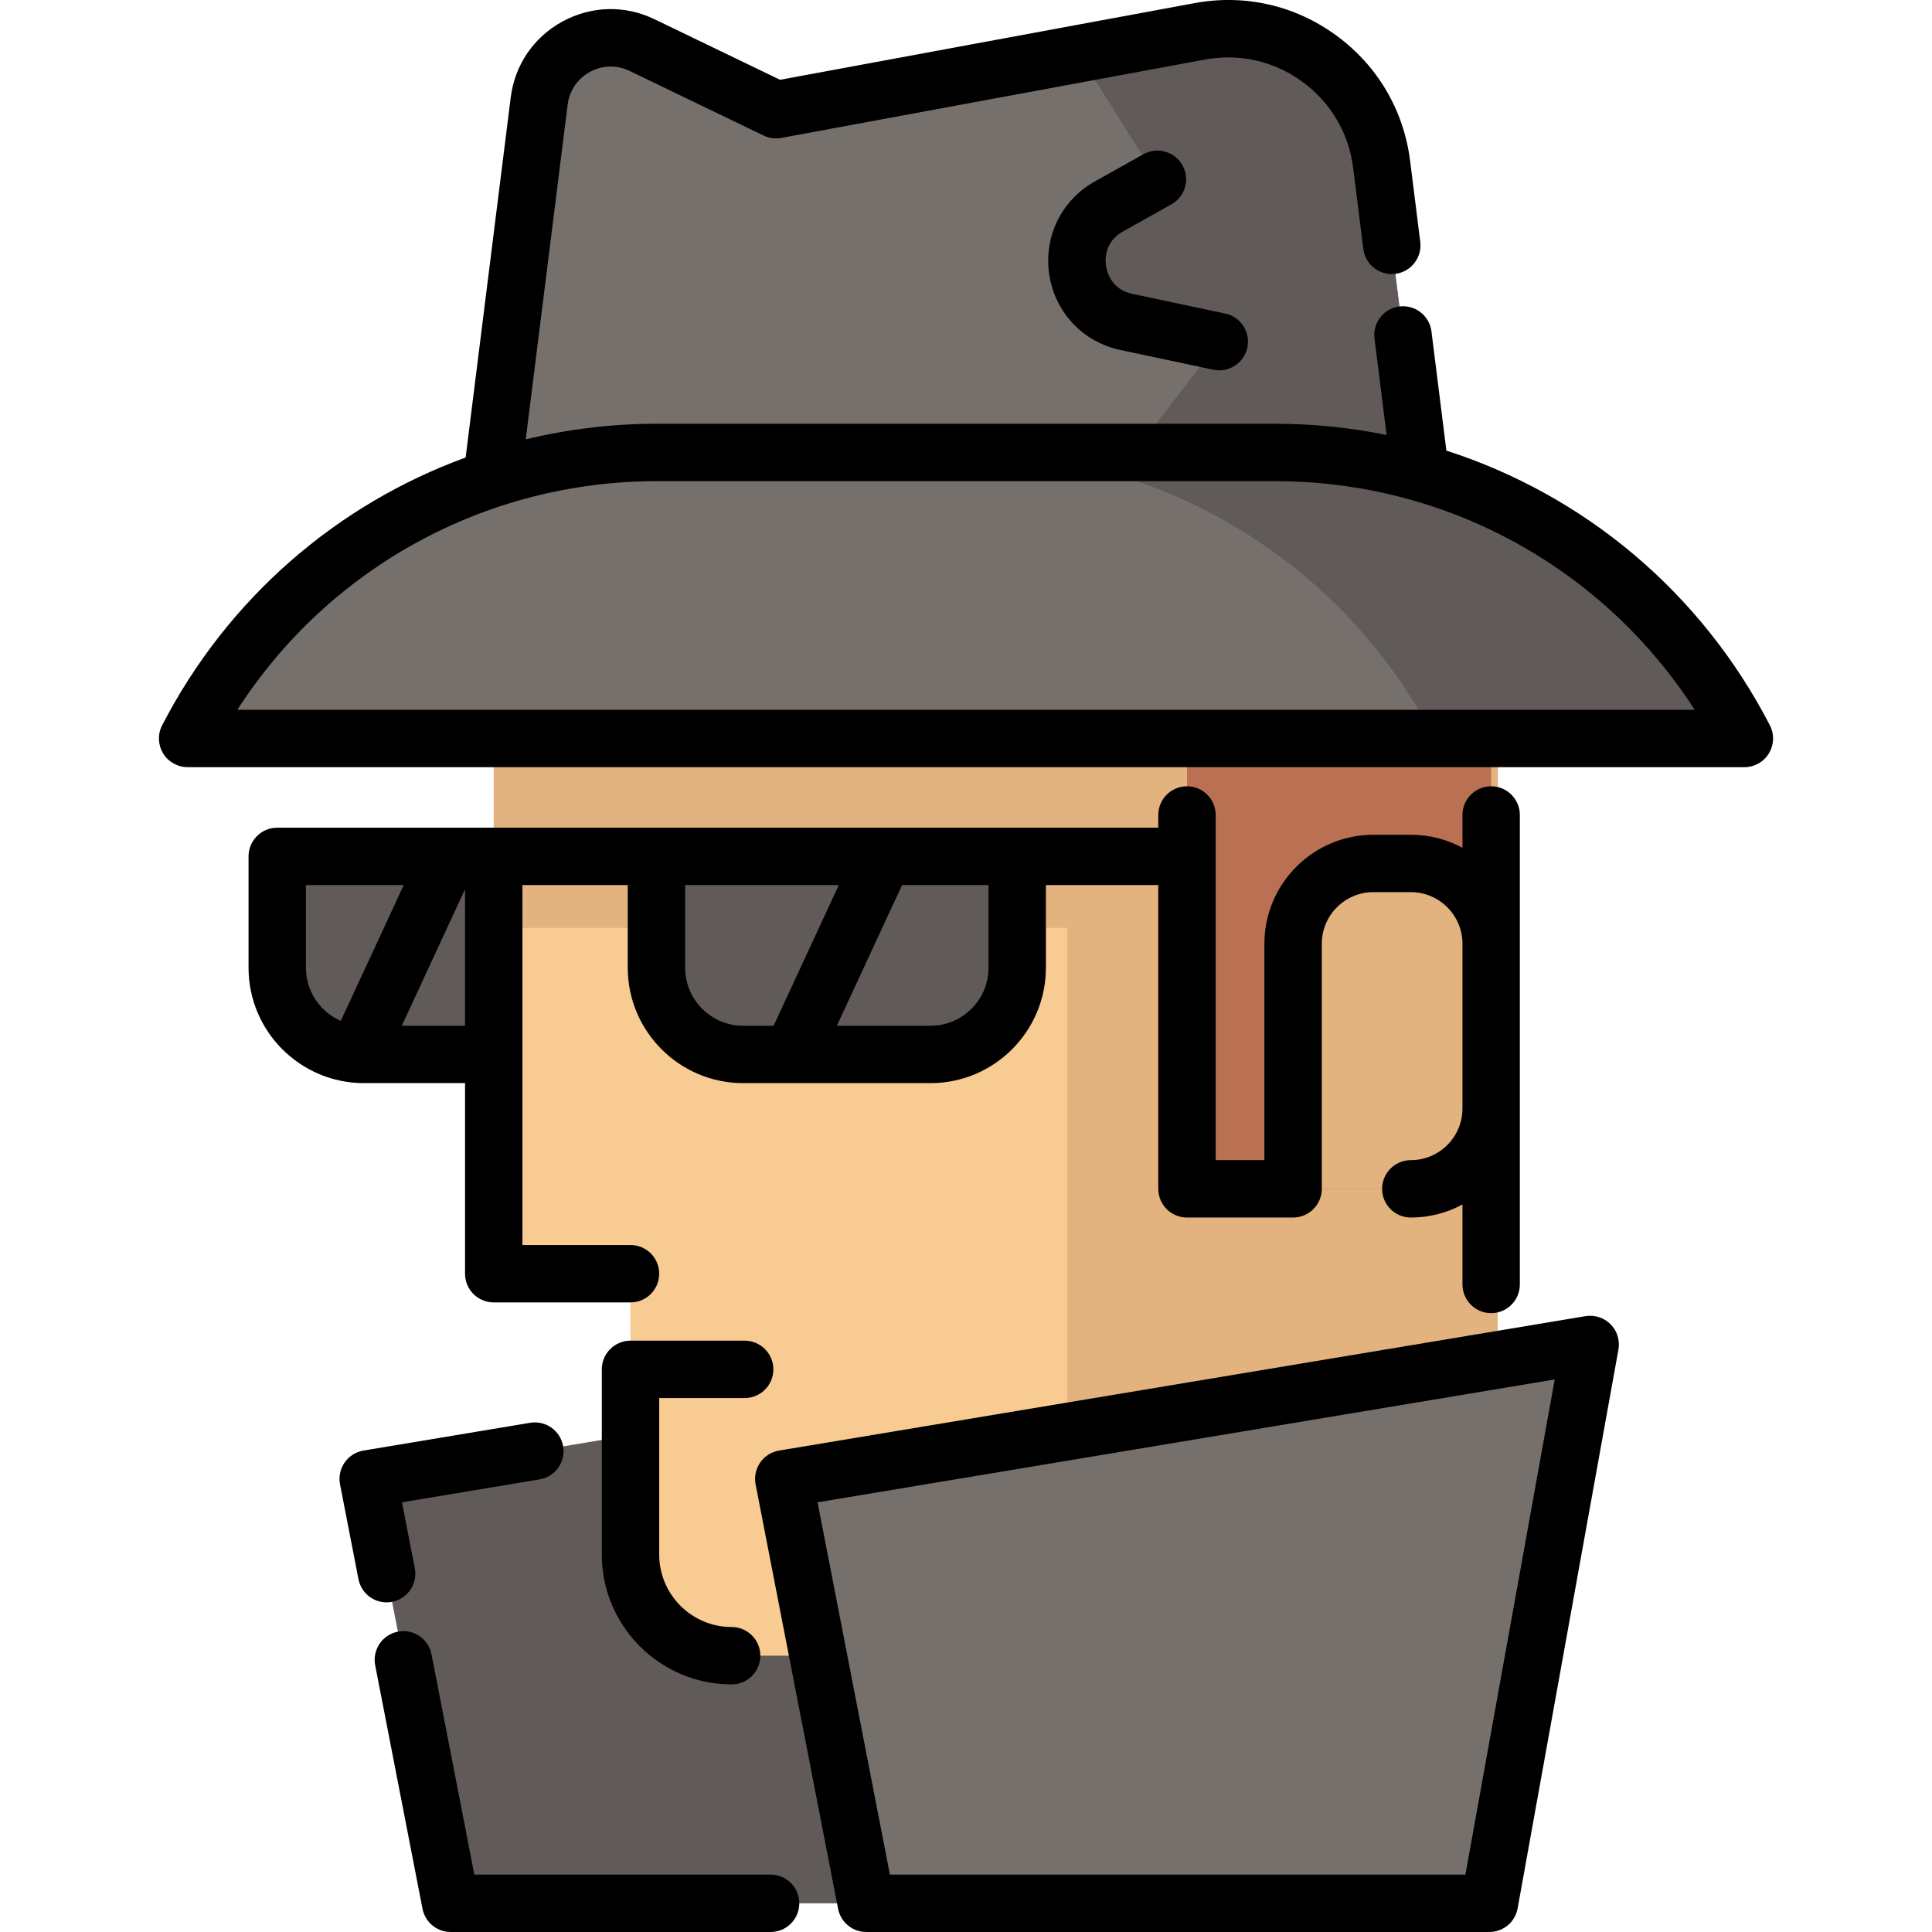 <?xml version="1.0" encoding="iso-8859-1"?>
<!-- Generator: Adobe Illustrator 19.0.0, SVG Export Plug-In . SVG Version: 6.00 Build 0)  -->
<svg version="1.1" id="Capa_1" xmlns="http://www.w3.org/2000/svg" xmlns:xlink="http://www.w3.org/1999/xlink" x="0px" y="0px"
	 viewBox="0 0 511.998 511.998" style="enable-background:new 0 0 511.998 511.998;" xml:space="preserve">
<polyline style="fill:#605B58;" points="167.091,380.327 97.576,391.912 119.436,504.395 229.569,504.395 284.574,504.395 "/>
<path style="fill:#75706B;" d="M376.385,125.361H130.539l12.349-98.586c1.622-12.957,15.491-20.51,27.252-14.832l35.515,17.134
	l80.164-14.832l32.118-5.941c23.217-4.289,45.278,11.842,48.208,35.282L376.385,125.361z"/>
<path style="fill:#605B58;" d="M296.281,125.361l26.836-34.825l-24.636-5.231c-14.914-3.163-17.945-23.126-4.643-30.577
	l12.896-7.219l-20.926-33.254l0.01-0.01l32.118-5.941c23.217-4.289,45.278,11.842,48.208,35.282l10.24,81.776
	C376.385,125.361,296.281,125.361,296.281,125.361z"/>
<path style="fill:#F7CB92;" d="M396.915,165.306v228.103l-1.744,45.369H193.894c-14.802,0-26.806-12.004-26.806-26.806v-74.426
	h-36.245V165.306L396.915,165.306L396.915,165.306z"/>
<g>
	<polygon style="fill:#E2B27F;" points="396.915,169.868 396.915,393.409 395.171,438.779 282.858,438.779 282.858,169.868 	"/>
	<polygon style="fill:#E2B27F;" points="396.915,169.868 396.915,233.072 392.847,245.9 130.843,245.9 130.843,169.868 	"/>
</g>
<polyline style="fill:#BA7052;" points="395.169,315.052 314.561,315.052 314.561,195.701 395.17,195.701 "/>
<path style="fill:#75706B;" d="M337.802,119.898H174.196c-52.402,0-100.424,29.244-124.473,75.802l0,0h412.553l0,0
	C438.226,149.144,390.204,119.898,337.802,119.898z"/>
<g>
	<path style="fill:#605B58;" d="M462.276,195.701h-82.121c-12.024-23.278-30.04-42.226-51.604-55.366
		c-21.554-13.129-46.657-20.439-72.864-20.439h82.111c26.198,0,51.31,7.31,72.875,20.439
		C432.236,153.475,450.252,172.423,462.276,195.701z"/>
	<path style="fill:#605B58;" d="M246.596,279.435h-49.659c-12.688,0-22.974-10.285-22.974-22.974v-29.516h95.606v29.516
		C269.57,269.148,259.284,279.435,246.596,279.435z"/>
	<path style="fill:#605B58;" d="M130.843,226.948v51.655c-1.947,0.537-4.005,0.831-6.134,0.831H96.444
		c-12.693,0-22.974-10.28-22.974-22.974v-29.513H130.843z"/>
</g>
<polygon style="fill:#75706B;" points="207.707,391.912 229.564,504.389 394.701,504.389 421.414,356.294 "/>
<path style="fill:#E2B27F;" d="M373.88,315.052h-31.2v-64.943c0-11.757,9.532-21.29,21.29-21.29h9.91
	c11.757,0,21.29,9.532,21.29,21.29v43.654C395.17,305.521,385.638,315.052,373.88,315.052z"/>
<path d="M469.031,192.211c-18.241-35.314-49.223-61.039-85.726-72.794l-3.957-31.601c-0.522-4.166-4.318-7.12-8.49-6.6
	c-4.167,0.522-7.121,4.323-6.6,8.49l3.203,25.573c-9.637-1.957-19.559-2.984-29.658-2.984H174.196
	c-11.931,0-23.617,1.424-34.872,4.137l11.11-88.712c0.465-3.719,2.621-6.88,5.914-8.671c3.293-1.791,7.116-1.885,10.492-0.257
	l35.514,17.13c1.456,0.702,3.097,0.923,4.686,0.629l112.278-20.765c9.151-1.692,18.33,0.401,25.842,5.897
	c7.512,5.496,12.286,13.609,13.442,22.845l2.686,21.445c0.522,4.166,4.322,7.121,8.49,6.6c4.167-0.522,7.121-4.323,6.6-8.49
	l-2.686-21.445c-1.683-13.433-8.626-25.234-19.553-33.229c-10.926-7.994-24.275-11.042-37.587-8.578L206.719,21.145l-33.273-16.05
	c-7.84-3.782-16.723-3.565-24.369,0.597c-7.646,4.161-12.652,11.502-13.733,20.139l-11.949,95.413
	c-34.194,12.468-63.076,37.376-80.428,70.968c-1.218,2.357-1.118,5.179,0.262,7.445s3.841,3.649,6.495,3.649h412.552
	c2.653,0,5.114-1.383,6.495-3.649C470.149,197.39,470.249,194.569,469.031,192.211z M62.896,188.097
	c24.264-37.674,65.836-60.595,111.3-60.595h163.607c45.465,0,87.037,22.92,111.3,60.595H62.896z"/>
<path d="M297.555,61.366l12.891-7.22c3.664-2.052,4.971-6.685,2.919-10.349c-2.052-3.664-6.685-4.97-10.349-2.919l-12.891,7.22
	c-8.852,4.958-13.587,14.642-12.065,24.672c1.524,10.031,8.921,17.873,18.846,19.979l24.636,5.225
	c0.532,0.113,1.063,0.167,1.585,0.167c3.515,0,6.672-2.451,7.431-6.027c0.871-4.108-1.753-8.145-5.861-9.016l-24.635-5.225
	c-5.605-1.188-6.75-5.953-6.967-7.385C292.878,69.053,292.556,64.165,297.555,61.366z"/>
<path d="M197.343,370.498c4.199,0,7.604-3.404,7.604-7.604s-3.404-7.604-7.604-7.604h-30.255c-4.199,0-7.604,3.404-7.604,7.604
	v49.079c0,18.973,15.437,34.41,34.41,34.41c4.199,0,7.604-3.404,7.604-7.604c0-4.199-3.404-7.604-7.604-7.604
	c-10.587,0-19.202-8.615-19.202-19.202v-41.475H197.343z"/>
<path d="M123.24,287.038v50.509c0,4.199,3.404,7.604,7.604,7.604h36.245c4.199,0,7.604-3.404,7.604-7.604s-3.404-7.604-7.604-7.604
	h-28.641v-95.394h27.913v21.912c0,16.86,13.717,30.577,30.577,30.577h49.659c16.86,0,30.577-13.717,30.577-30.577v-21.912h29.784
	v80.503c0,4.199,3.404,7.604,7.604,7.604h28.119c4.199,0,7.604-3.404,7.604-7.604v-64.943c0-7.546,6.14-13.686,13.686-13.686h9.91
	c7.546,0,13.686,6.14,13.686,13.686l-0.001,43.673c-0.011,7.537-6.145,13.667-13.685,13.667c-4.199,0-7.604,3.404-7.604,7.604
	s3.404,7.604,7.604,7.604c4.949,0,9.608-1.252,13.685-3.453v21.186c0,4.199,3.404,7.604,7.604,7.604s7.604-3.404,7.604-7.604
	l0.001-124.41c0-4.199-3.404-7.604-7.604-7.604s-7.604,3.404-7.604,7.604v8.691c-4.076-2.201-8.737-3.453-13.686-3.453h-9.91
	c-15.931,0-28.893,12.962-28.893,28.893v57.34h-12.911V215.98c0-4.199-3.404-7.604-7.604-7.604s-7.604,3.404-7.604,7.604v3.363
	L73.47,219.345c-4.199,0-7.604,3.404-7.604,7.604v29.513c0,16.86,13.717,30.577,30.577,30.577L123.24,287.038L123.24,287.038z
	 M123.24,271.83h-16.766l16.766-36.17V271.83z M181.568,256.461v-21.912h40.728l-17.282,37.282h-8.076
	C188.463,271.831,181.568,264.936,181.568,256.461z M261.966,256.461c0,8.475-6.895,15.37-15.37,15.37h-24.82l17.282-37.282h22.908
	V256.461z M81.074,256.46v-21.909h25.918l-16.684,35.992C84.88,268.169,81.074,262.754,81.074,256.46z"/>
<path d="M420.164,348.794l-213.707,35.618c-2.025,0.338-3.825,1.478-4.996,3.164c-1.171,1.686-1.61,3.772-1.219,5.787
	l21.856,112.477c0.694,3.573,3.824,6.153,7.464,6.153H394.7c3.678,0,6.83-2.634,7.483-6.253l26.714-148.095
	c0.439-2.434-0.334-4.93-2.07-6.691C425.089,349.193,422.603,348.388,420.164,348.794z M388.347,496.785H235.832l-19.172-98.658
	l195.353-32.559L388.347,496.785z"/>
<path d="M204.222,496.791h-78.518l-11.344-58.371c-0.802-4.121-4.792-6.814-8.915-6.014c-4.122,0.801-6.815,4.792-6.014,8.915
	l12.539,64.524c0.694,3.573,3.824,6.153,7.464,6.153h84.785c4.199,0,7.604-3.404,7.604-7.604S208.421,496.791,204.222,496.791z"/>
<path d="M103.91,424.502c4.122-0.802,6.815-4.792,6.014-8.915l-3.393-17.458l36.458-6.076c4.143-0.69,6.941-4.608,6.25-8.75
	c-0.69-4.143-4.611-6.938-8.75-6.25l-44.162,7.36c-2.025,0.338-3.826,1.478-4.996,3.164s-1.61,3.773-1.219,5.787l4.883,25.125
	c0.706,3.633,3.889,6.155,7.456,6.155C102.932,424.643,103.42,424.597,103.91,424.502z"/>
<g>
</g>
<g>
</g>
<g>
</g>
<g>
</g>
<g>
</g>
<g>
</g>
<g>
</g>
<g>
</g>
<g>
</g>
<g>
</g>
<g>
</g>
<g>
</g>
<g>
</g>
<g>
</g>
<g>
</g>
</svg>
